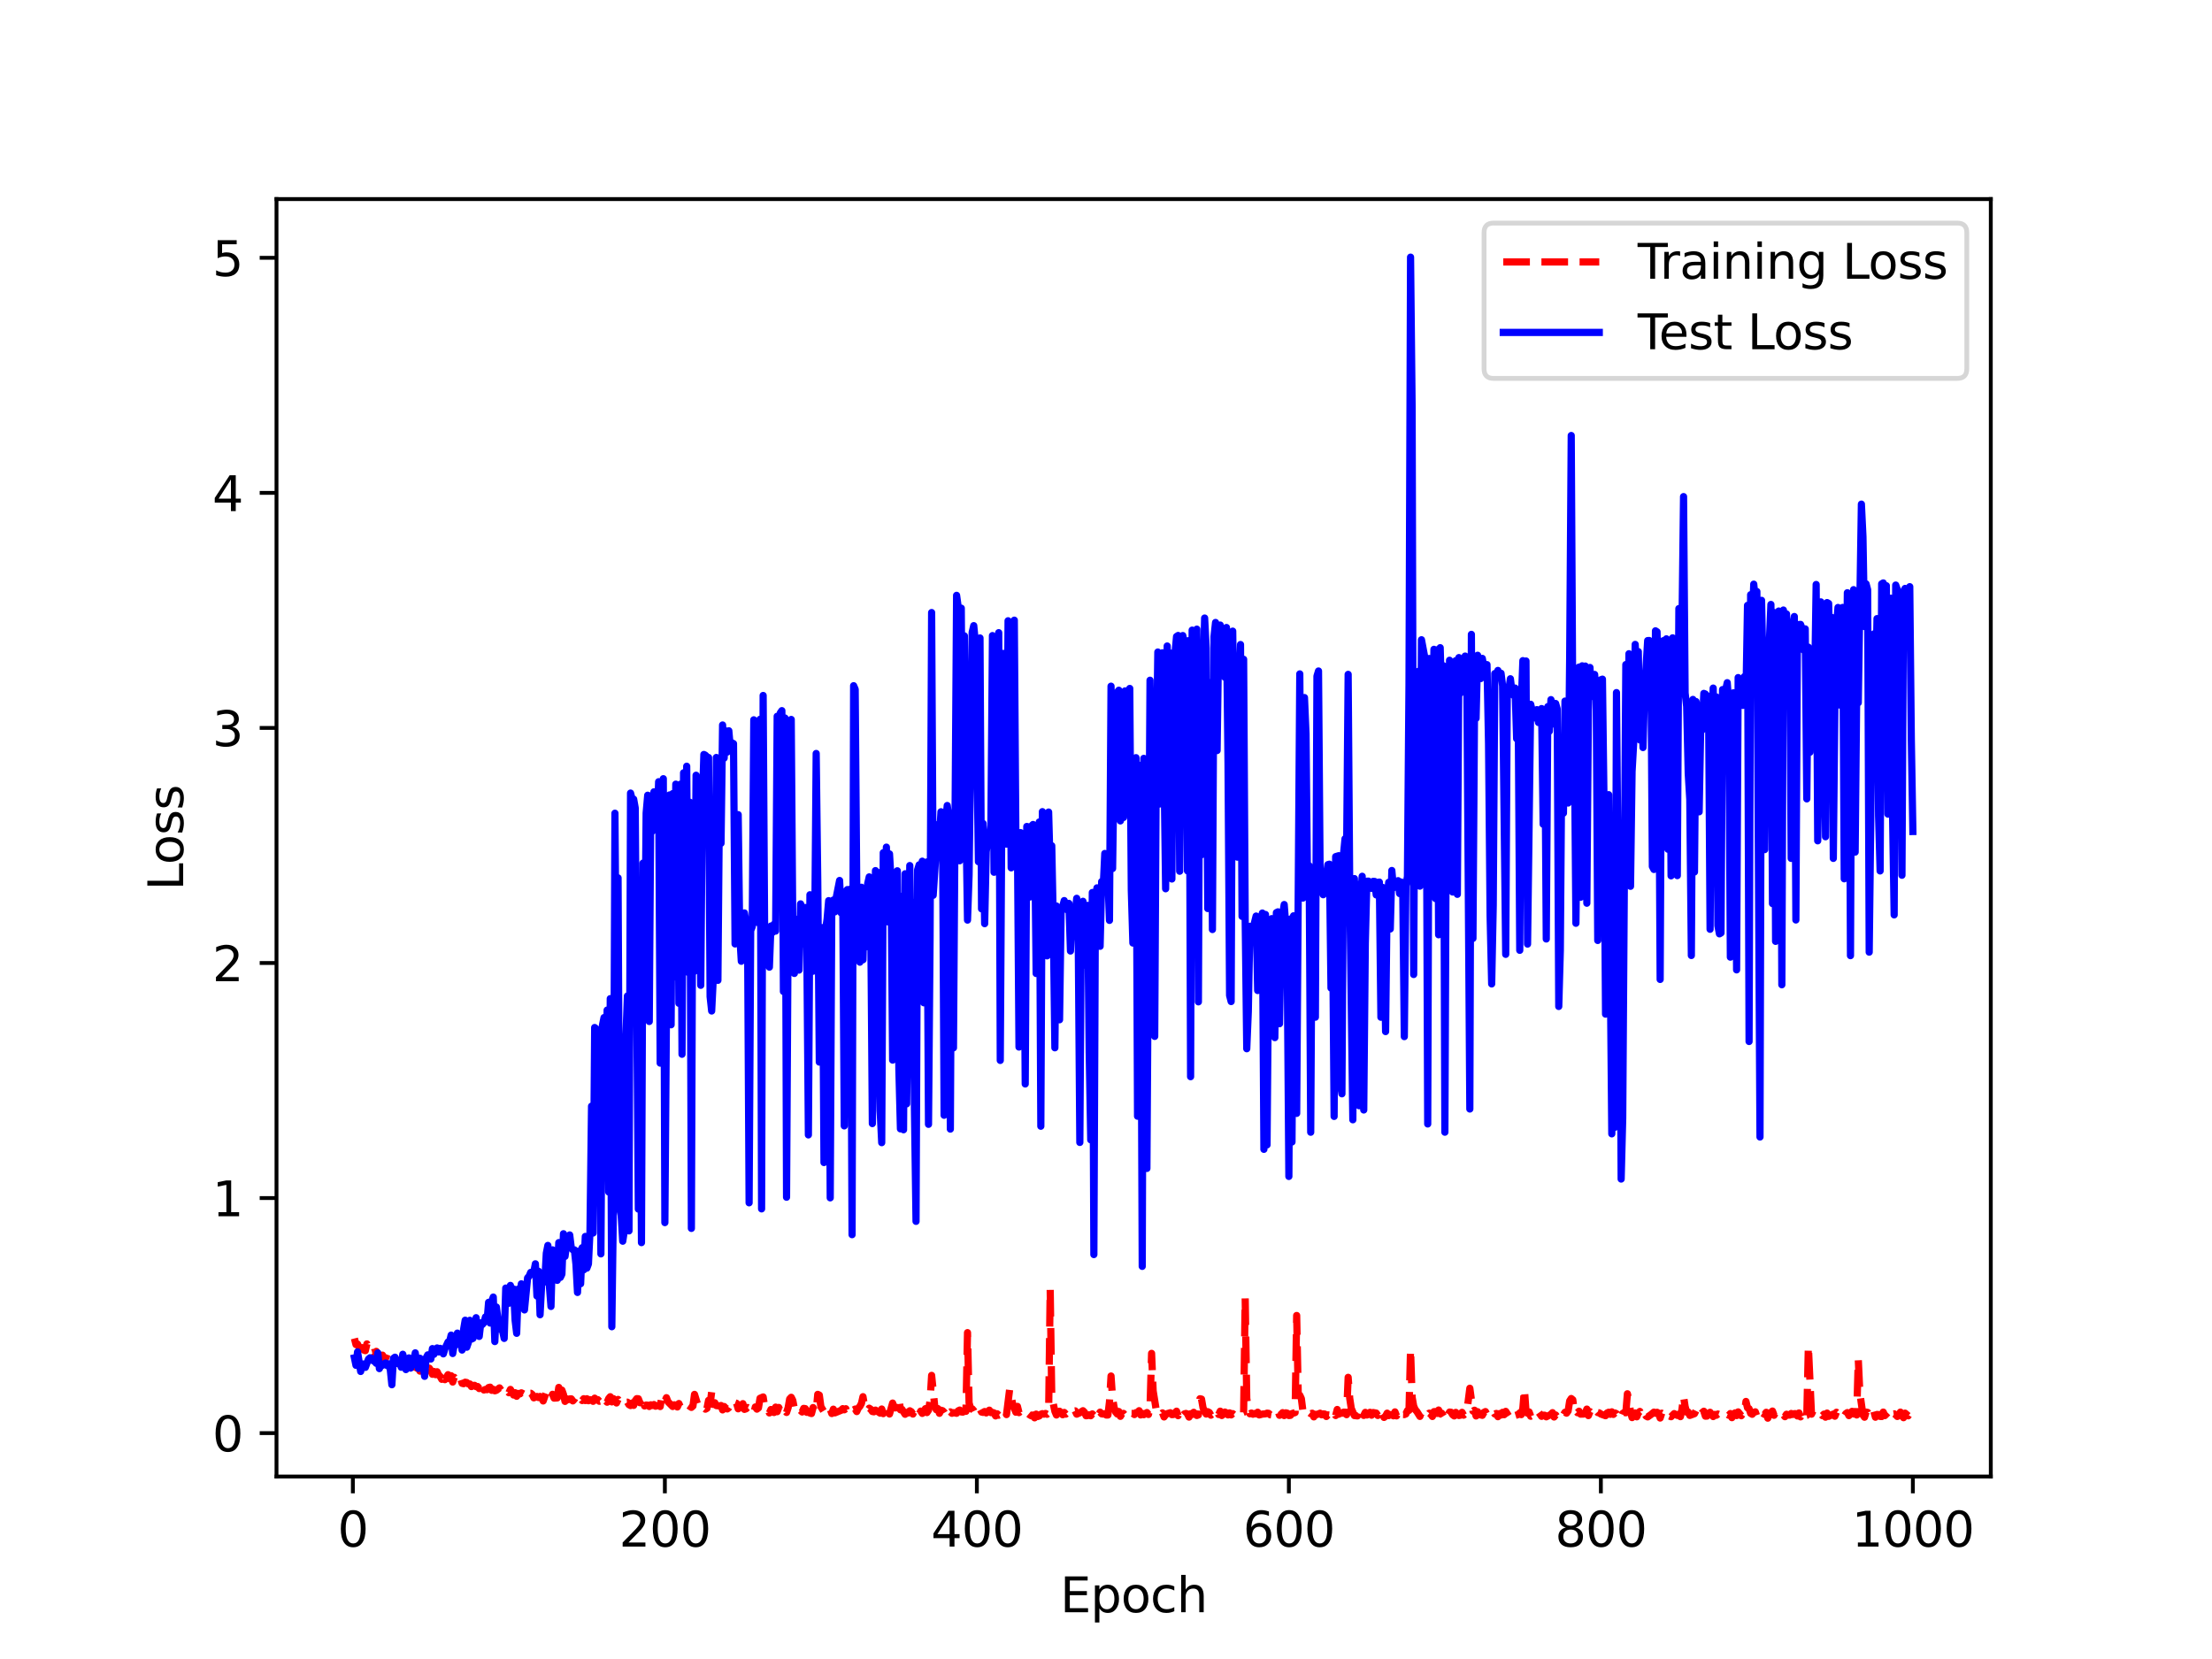 <?xml version="1.0" encoding="utf-8" standalone="no"?>
<!DOCTYPE svg PUBLIC "-//W3C//DTD SVG 1.1//EN"
  "http://www.w3.org/Graphics/SVG/1.1/DTD/svg11.dtd">
<svg xmlns:xlink="http://www.w3.org/1999/xlink" width="460.8pt" height="345.6pt" viewBox="0 0 460.8 345.6" xmlns="http://www.w3.org/2000/svg" version="1.1">
 <defs>
  <style type="text/css">*{stroke-linejoin: round; stroke-linecap: butt}</style>
 </defs>
 <g id="figure_1">
  <g id="patch_1">
   <path d="M 0 345.6 
L 460.8 345.6 
L 460.8 0 
L 0 0 
z
" style="fill: #ffffff"/>
  </g>
  <g id="axes_1">
   <g id="patch_2">
    <path d="M 57.6 307.584 
L 414.72 307.584 
L 414.72 41.472 
L 57.6 41.472 
z
" style="fill: #ffffff"/>
   </g>
   <g id="matplotlib.axis_1">
    <g id="xtick_1">
     <g id="line2d_1">
      <defs>
       <path id="m41edc3d7ad" d="M 0 0 
L 0 3.5 
" style="stroke: #000000; stroke-width: 0.8"/>
      </defs>
      <g>
       <use xlink:href="#m41edc3d7ad" x="73.508" y="307.584" style="stroke: #000000; stroke-width: 0.8"/>
      </g>
     </g>
     <g id="text_1">
      <!-- 0 -->
      <g transform="translate(70.326 322.182) scale(0.1 -0.1)">
       <defs>
        <path id="DejaVuSans-30" d="M 2034 4250 
Q 1547 4250 1301 3770 
Q 1056 3291 1056 2328 
Q 1056 1369 1301 889 
Q 1547 409 2034 409 
Q 2525 409 2770 889 
Q 3016 1369 3016 2328 
Q 3016 3291 2770 3770 
Q 2525 4250 2034 4250 
z
M 2034 4750 
Q 2819 4750 3233 4129 
Q 3647 3509 3647 2328 
Q 3647 1150 3233 529 
Q 2819 -91 2034 -91 
Q 1250 -91 836 529 
Q 422 1150 422 2328 
Q 422 3509 836 4129 
Q 1250 4750 2034 4750 
z
" transform="scale(0.016)"/>
       </defs>
       <use xlink:href="#DejaVuSans-30"/>
      </g>
     </g>
    </g>
    <g id="xtick_2">
     <g id="line2d_2">
      <g>
       <use xlink:href="#m41edc3d7ad" x="138.504" y="307.584" style="stroke: #000000; stroke-width: 0.8"/>
      </g>
     </g>
     <g id="text_2">
      <!-- 200 -->
      <g transform="translate(128.96 322.182) scale(0.1 -0.1)">
       <defs>
        <path id="DejaVuSans-32" d="M 1228 531 
L 3431 531 
L 3431 0 
L 469 0 
L 469 531 
Q 828 903 1448 1529 
Q 2069 2156 2228 2338 
Q 2531 2678 2651 2914 
Q 2772 3150 2772 3378 
Q 2772 3750 2511 3984 
Q 2250 4219 1831 4219 
Q 1534 4219 1204 4116 
Q 875 4013 500 3803 
L 500 4441 
Q 881 4594 1212 4672 
Q 1544 4750 1819 4750 
Q 2544 4750 2975 4387 
Q 3406 4025 3406 3419 
Q 3406 3131 3298 2873 
Q 3191 2616 2906 2266 
Q 2828 2175 2409 1742 
Q 1991 1309 1228 531 
z
" transform="scale(0.016)"/>
       </defs>
       <use xlink:href="#DejaVuSans-32"/>
       <use xlink:href="#DejaVuSans-30" x="63.623"/>
       <use xlink:href="#DejaVuSans-30" x="127.246"/>
      </g>
     </g>
    </g>
    <g id="xtick_3">
     <g id="line2d_3">
      <g>
       <use xlink:href="#m41edc3d7ad" x="203.5" y="307.584" style="stroke: #000000; stroke-width: 0.8"/>
      </g>
     </g>
     <g id="text_3">
      <!-- 400 -->
      <g transform="translate(193.956 322.182) scale(0.1 -0.1)">
       <defs>
        <path id="DejaVuSans-34" d="M 2419 4116 
L 825 1625 
L 2419 1625 
L 2419 4116 
z
M 2253 4666 
L 3047 4666 
L 3047 1625 
L 3713 1625 
L 3713 1100 
L 3047 1100 
L 3047 0 
L 2419 0 
L 2419 1100 
L 313 1100 
L 313 1709 
L 2253 4666 
z
" transform="scale(0.016)"/>
       </defs>
       <use xlink:href="#DejaVuSans-34"/>
       <use xlink:href="#DejaVuSans-30" x="63.623"/>
       <use xlink:href="#DejaVuSans-30" x="127.246"/>
      </g>
     </g>
    </g>
    <g id="xtick_4">
     <g id="line2d_4">
      <g>
       <use xlink:href="#m41edc3d7ad" x="268.495" y="307.584" style="stroke: #000000; stroke-width: 0.8"/>
      </g>
     </g>
     <g id="text_4">
      <!-- 600 -->
      <g transform="translate(258.952 322.182) scale(0.1 -0.1)">
       <defs>
        <path id="DejaVuSans-36" d="M 2113 2584 
Q 1688 2584 1439 2293 
Q 1191 2003 1191 1497 
Q 1191 994 1439 701 
Q 1688 409 2113 409 
Q 2538 409 2786 701 
Q 3034 994 3034 1497 
Q 3034 2003 2786 2293 
Q 2538 2584 2113 2584 
z
M 3366 4563 
L 3366 3988 
Q 3128 4100 2886 4159 
Q 2644 4219 2406 4219 
Q 1781 4219 1451 3797 
Q 1122 3375 1075 2522 
Q 1259 2794 1537 2939 
Q 1816 3084 2150 3084 
Q 2853 3084 3261 2657 
Q 3669 2231 3669 1497 
Q 3669 778 3244 343 
Q 2819 -91 2113 -91 
Q 1303 -91 875 529 
Q 447 1150 447 2328 
Q 447 3434 972 4092 
Q 1497 4750 2381 4750 
Q 2619 4750 2861 4703 
Q 3103 4656 3366 4563 
z
" transform="scale(0.016)"/>
       </defs>
       <use xlink:href="#DejaVuSans-36"/>
       <use xlink:href="#DejaVuSans-30" x="63.623"/>
       <use xlink:href="#DejaVuSans-30" x="127.246"/>
      </g>
     </g>
    </g>
    <g id="xtick_5">
     <g id="line2d_5">
      <g>
       <use xlink:href="#m41edc3d7ad" x="333.491" y="307.584" style="stroke: #000000; stroke-width: 0.8"/>
      </g>
     </g>
     <g id="text_5">
      <!-- 800 -->
      <g transform="translate(323.948 322.182) scale(0.1 -0.1)">
       <defs>
        <path id="DejaVuSans-38" d="M 2034 2216 
Q 1584 2216 1326 1975 
Q 1069 1734 1069 1313 
Q 1069 891 1326 650 
Q 1584 409 2034 409 
Q 2484 409 2743 651 
Q 3003 894 3003 1313 
Q 3003 1734 2745 1975 
Q 2488 2216 2034 2216 
z
M 1403 2484 
Q 997 2584 770 2862 
Q 544 3141 544 3541 
Q 544 4100 942 4425 
Q 1341 4750 2034 4750 
Q 2731 4750 3128 4425 
Q 3525 4100 3525 3541 
Q 3525 3141 3298 2862 
Q 3072 2584 2669 2484 
Q 3125 2378 3379 2068 
Q 3634 1759 3634 1313 
Q 3634 634 3220 271 
Q 2806 -91 2034 -91 
Q 1263 -91 848 271 
Q 434 634 434 1313 
Q 434 1759 690 2068 
Q 947 2378 1403 2484 
z
M 1172 3481 
Q 1172 3119 1398 2916 
Q 1625 2713 2034 2713 
Q 2441 2713 2670 2916 
Q 2900 3119 2900 3481 
Q 2900 3844 2670 4047 
Q 2441 4250 2034 4250 
Q 1625 4250 1398 4047 
Q 1172 3844 1172 3481 
z
" transform="scale(0.016)"/>
       </defs>
       <use xlink:href="#DejaVuSans-38"/>
       <use xlink:href="#DejaVuSans-30" x="63.623"/>
       <use xlink:href="#DejaVuSans-30" x="127.246"/>
      </g>
     </g>
    </g>
    <g id="xtick_6">
     <g id="line2d_6">
      <g>
       <use xlink:href="#m41edc3d7ad" x="398.487" y="307.584" style="stroke: #000000; stroke-width: 0.8"/>
      </g>
     </g>
     <g id="text_6">
      <!-- 1000 -->
      <g transform="translate(385.762 322.182) scale(0.1 -0.1)">
       <defs>
        <path id="DejaVuSans-31" d="M 794 531 
L 1825 531 
L 1825 4091 
L 703 3866 
L 703 4441 
L 1819 4666 
L 2450 4666 
L 2450 531 
L 3481 531 
L 3481 0 
L 794 0 
L 794 531 
z
" transform="scale(0.016)"/>
       </defs>
       <use xlink:href="#DejaVuSans-31"/>
       <use xlink:href="#DejaVuSans-30" x="63.623"/>
       <use xlink:href="#DejaVuSans-30" x="127.246"/>
       <use xlink:href="#DejaVuSans-30" x="190.869"/>
      </g>
     </g>
    </g>
    <g id="text_7">
     <!-- Epoch -->
     <g transform="translate(220.849 335.861) scale(0.1 -0.1)">
      <defs>
       <path id="DejaVuSans-45" d="M 628 4666 
L 3578 4666 
L 3578 4134 
L 1259 4134 
L 1259 2753 
L 3481 2753 
L 3481 2222 
L 1259 2222 
L 1259 531 
L 3634 531 
L 3634 0 
L 628 0 
L 628 4666 
z
" transform="scale(0.016)"/>
       <path id="DejaVuSans-70" d="M 1159 525 
L 1159 -1331 
L 581 -1331 
L 581 3500 
L 1159 3500 
L 1159 2969 
Q 1341 3281 1617 3432 
Q 1894 3584 2278 3584 
Q 2916 3584 3314 3078 
Q 3713 2572 3713 1747 
Q 3713 922 3314 415 
Q 2916 -91 2278 -91 
Q 1894 -91 1617 61 
Q 1341 213 1159 525 
z
M 3116 1747 
Q 3116 2381 2855 2742 
Q 2594 3103 2138 3103 
Q 1681 3103 1420 2742 
Q 1159 2381 1159 1747 
Q 1159 1113 1420 752 
Q 1681 391 2138 391 
Q 2594 391 2855 752 
Q 3116 1113 3116 1747 
z
" transform="scale(0.016)"/>
       <path id="DejaVuSans-6f" d="M 1959 3097 
Q 1497 3097 1228 2736 
Q 959 2375 959 1747 
Q 959 1119 1226 758 
Q 1494 397 1959 397 
Q 2419 397 2687 759 
Q 2956 1122 2956 1747 
Q 2956 2369 2687 2733 
Q 2419 3097 1959 3097 
z
M 1959 3584 
Q 2709 3584 3137 3096 
Q 3566 2609 3566 1747 
Q 3566 888 3137 398 
Q 2709 -91 1959 -91 
Q 1206 -91 779 398 
Q 353 888 353 1747 
Q 353 2609 779 3096 
Q 1206 3584 1959 3584 
z
" transform="scale(0.016)"/>
       <path id="DejaVuSans-63" d="M 3122 3366 
L 3122 2828 
Q 2878 2963 2633 3030 
Q 2388 3097 2138 3097 
Q 1578 3097 1268 2742 
Q 959 2388 959 1747 
Q 959 1106 1268 751 
Q 1578 397 2138 397 
Q 2388 397 2633 464 
Q 2878 531 3122 666 
L 3122 134 
Q 2881 22 2623 -34 
Q 2366 -91 2075 -91 
Q 1284 -91 818 406 
Q 353 903 353 1747 
Q 353 2603 823 3093 
Q 1294 3584 2113 3584 
Q 2378 3584 2631 3529 
Q 2884 3475 3122 3366 
z
" transform="scale(0.016)"/>
       <path id="DejaVuSans-68" d="M 3513 2113 
L 3513 0 
L 2938 0 
L 2938 2094 
Q 2938 2591 2744 2837 
Q 2550 3084 2163 3084 
Q 1697 3084 1428 2787 
Q 1159 2491 1159 1978 
L 1159 0 
L 581 0 
L 581 4863 
L 1159 4863 
L 1159 2956 
Q 1366 3272 1645 3428 
Q 1925 3584 2291 3584 
Q 2894 3584 3203 3211 
Q 3513 2838 3513 2113 
z
" transform="scale(0.016)"/>
      </defs>
      <use xlink:href="#DejaVuSans-45"/>
      <use xlink:href="#DejaVuSans-70" x="63.184"/>
      <use xlink:href="#DejaVuSans-6f" x="126.66"/>
      <use xlink:href="#DejaVuSans-63" x="187.842"/>
      <use xlink:href="#DejaVuSans-68" x="242.822"/>
     </g>
    </g>
   </g>
   <g id="matplotlib.axis_2">
    <g id="ytick_1">
     <g id="line2d_7">
      <defs>
       <path id="md28383bedc" d="M 0 0 
L -3.5 0 
" style="stroke: #000000; stroke-width: 0.8"/>
      </defs>
      <g>
       <use xlink:href="#md28383bedc" x="57.6" y="298.539" style="stroke: #000000; stroke-width: 0.8"/>
      </g>
     </g>
     <g id="text_8">
      <!-- 0 -->
      <g transform="translate(44.237 302.338) scale(0.1 -0.1)">
       <use xlink:href="#DejaVuSans-30"/>
      </g>
     </g>
    </g>
    <g id="ytick_2">
     <g id="line2d_8">
      <g>
       <use xlink:href="#md28383bedc" x="57.6" y="249.572" style="stroke: #000000; stroke-width: 0.8"/>
      </g>
     </g>
     <g id="text_9">
      <!-- 1 -->
      <g transform="translate(44.237 253.371) scale(0.1 -0.1)">
       <use xlink:href="#DejaVuSans-31"/>
      </g>
     </g>
    </g>
    <g id="ytick_3">
     <g id="line2d_9">
      <g>
       <use xlink:href="#md28383bedc" x="57.6" y="200.605" style="stroke: #000000; stroke-width: 0.8"/>
      </g>
     </g>
     <g id="text_10">
      <!-- 2 -->
      <g transform="translate(44.237 204.404) scale(0.1 -0.1)">
       <use xlink:href="#DejaVuSans-32"/>
      </g>
     </g>
    </g>
    <g id="ytick_4">
     <g id="line2d_10">
      <g>
       <use xlink:href="#md28383bedc" x="57.6" y="151.638" style="stroke: #000000; stroke-width: 0.8"/>
      </g>
     </g>
     <g id="text_11">
      <!-- 3 -->
      <g transform="translate(44.237 155.437) scale(0.1 -0.1)">
       <defs>
        <path id="DejaVuSans-33" d="M 2597 2516 
Q 3050 2419 3304 2112 
Q 3559 1806 3559 1356 
Q 3559 666 3084 287 
Q 2609 -91 1734 -91 
Q 1441 -91 1130 -33 
Q 819 25 488 141 
L 488 750 
Q 750 597 1062 519 
Q 1375 441 1716 441 
Q 2309 441 2620 675 
Q 2931 909 2931 1356 
Q 2931 1769 2642 2001 
Q 2353 2234 1838 2234 
L 1294 2234 
L 1294 2753 
L 1863 2753 
Q 2328 2753 2575 2939 
Q 2822 3125 2822 3475 
Q 2822 3834 2567 4026 
Q 2313 4219 1838 4219 
Q 1578 4219 1281 4162 
Q 984 4106 628 3988 
L 628 4550 
Q 988 4650 1302 4700 
Q 1616 4750 1894 4750 
Q 2613 4750 3031 4423 
Q 3450 4097 3450 3541 
Q 3450 3153 3228 2886 
Q 3006 2619 2597 2516 
z
" transform="scale(0.016)"/>
       </defs>
       <use xlink:href="#DejaVuSans-33"/>
      </g>
     </g>
    </g>
    <g id="ytick_5">
     <g id="line2d_11">
      <g>
       <use xlink:href="#md28383bedc" x="57.6" y="102.671" style="stroke: #000000; stroke-width: 0.8"/>
      </g>
     </g>
     <g id="text_12">
      <!-- 4 -->
      <g transform="translate(44.237 106.47) scale(0.1 -0.1)">
       <use xlink:href="#DejaVuSans-34"/>
      </g>
     </g>
    </g>
    <g id="ytick_6">
     <g id="line2d_12">
      <g>
       <use xlink:href="#md28383bedc" x="57.6" y="53.704" style="stroke: #000000; stroke-width: 0.8"/>
      </g>
     </g>
     <g id="text_13">
      <!-- 5 -->
      <g transform="translate(44.237 57.503) scale(0.1 -0.1)">
       <defs>
        <path id="DejaVuSans-35" d="M 691 4666 
L 3169 4666 
L 3169 4134 
L 1269 4134 
L 1269 2991 
Q 1406 3038 1543 3061 
Q 1681 3084 1819 3084 
Q 2600 3084 3056 2656 
Q 3513 2228 3513 1497 
Q 3513 744 3044 326 
Q 2575 -91 1722 -91 
Q 1428 -91 1123 -41 
Q 819 9 494 109 
L 494 744 
Q 775 591 1075 516 
Q 1375 441 1709 441 
Q 2250 441 2565 725 
Q 2881 1009 2881 1497 
Q 2881 1984 2565 2268 
Q 2250 2553 1709 2553 
Q 1456 2553 1204 2497 
Q 953 2441 691 2322 
L 691 4666 
z
" transform="scale(0.016)"/>
       </defs>
       <use xlink:href="#DejaVuSans-35"/>
      </g>
     </g>
    </g>
    <g id="text_14">
     <!-- Loss -->
     <g transform="translate(38.158 185.495) rotate(-90) scale(0.1 -0.1)">
      <defs>
       <path id="DejaVuSans-4c" d="M 628 4666 
L 1259 4666 
L 1259 531 
L 3531 531 
L 3531 0 
L 628 0 
L 628 4666 
z
" transform="scale(0.016)"/>
       <path id="DejaVuSans-73" d="M 2834 3397 
L 2834 2853 
Q 2591 2978 2328 3040 
Q 2066 3103 1784 3103 
Q 1356 3103 1142 2972 
Q 928 2841 928 2578 
Q 928 2378 1081 2264 
Q 1234 2150 1697 2047 
L 1894 2003 
Q 2506 1872 2764 1633 
Q 3022 1394 3022 966 
Q 3022 478 2636 193 
Q 2250 -91 1575 -91 
Q 1294 -91 989 -36 
Q 684 19 347 128 
L 347 722 
Q 666 556 975 473 
Q 1284 391 1588 391 
Q 1994 391 2212 530 
Q 2431 669 2431 922 
Q 2431 1156 2273 1281 
Q 2116 1406 1581 1522 
L 1381 1569 
Q 847 1681 609 1914 
Q 372 2147 372 2553 
Q 372 3047 722 3315 
Q 1072 3584 1716 3584 
Q 2034 3584 2315 3537 
Q 2597 3491 2834 3397 
z
" transform="scale(0.016)"/>
      </defs>
      <use xlink:href="#DejaVuSans-4c"/>
      <use xlink:href="#DejaVuSans-6f" x="53.963"/>
      <use xlink:href="#DejaVuSans-73" x="115.145"/>
      <use xlink:href="#DejaVuSans-73" x="167.244"/>
     </g>
    </g>
   </g>
   <g id="line2d_13">
    <path d="M 73.833 278.825 
L 74.158 280.1 
L 74.483 279.993 
L 74.808 280.661 
L 75.133 280.803 
L 75.458 280.739 
L 75.783 281.243 
L 76.108 281.368 
L 76.433 279.961 
L 77.083 281.43 
L 77.408 281.922 
L 77.732 281.75 
L 78.057 282.063 
L 78.382 281.514 
L 79.032 282.935 
L 79.357 282.814 
L 79.682 282.301 
L 80.007 282.941 
L 80.332 282.923 
L 80.657 282.063 
L 80.982 283.046 
L 81.307 282.816 
L 81.632 282.933 
L 81.957 282.54 
L 82.282 283.573 
L 82.932 283.451 
L 83.257 284.208 
L 83.582 283.132 
L 83.907 283.187 
L 84.232 284.865 
L 84.557 284.029 
L 84.882 284.247 
L 85.207 284.32 
L 85.532 284.83 
L 85.857 284.258 
L 86.182 284.772 
L 86.507 284.578 
L 86.832 285.005 
L 87.157 285.005 
L 87.482 285.63 
L 87.807 284.451 
L 88.132 284.688 
L 88.457 285.767 
L 88.782 286.331 
L 89.107 285.499 
L 89.432 285.022 
L 89.757 285.502 
L 90.082 286.291 
L 90.407 285.704 
L 90.732 286.364 
L 91.057 285.758 
L 91.382 286.421 
L 91.707 286.764 
L 92.032 287.338 
L 92.357 286.114 
L 92.682 287.409 
L 93.331 286.371 
L 93.656 287.218 
L 93.981 286.589 
L 94.306 287.904 
L 94.631 286.921 
L 94.956 287.276 
L 95.281 286.832 
L 95.606 287.453 
L 95.931 287.149 
L 96.256 288.17 
L 96.581 288.25 
L 96.906 287.939 
L 97.231 288.005 
L 97.556 288.297 
L 97.881 288.303 
L 98.206 288.85 
L 98.531 288.614 
L 98.856 288.59 
L 99.181 288.866 
L 99.506 288.838 
L 99.831 289.264 
L 100.156 288.213 
L 100.481 287.815 
L 100.806 289.56 
L 101.131 289.444 
L 101.456 289.5 
L 101.781 289.051 
L 102.106 288.973 
L 102.431 289.633 
L 102.756 289.419 
L 103.081 289.73 
L 103.406 289.628 
L 104.056 289.123 
L 104.381 289.59 
L 104.706 289.859 
L 105.031 290.377 
L 105.356 290.253 
L 105.681 289.723 
L 106.006 290.133 
L 106.331 289.445 
L 106.981 290.609 
L 107.306 290.122 
L 107.631 290.87 
L 107.956 290.279 
L 108.281 290.383 
L 108.606 290.149 
L 109.255 290.481 
L 109.58 291.085 
L 109.905 290.26 
L 110.555 290.236 
L 110.88 290.494 
L 111.205 291.195 
L 111.855 290.904 
L 112.18 291.131 
L 112.505 290.905 
L 112.83 291.212 
L 113.155 291.846 
L 113.805 290.021 
L 114.13 290.821 
L 114.455 291.172 
L 114.78 291.319 
L 115.105 290.455 
L 115.43 291.256 
L 116.08 291.214 
L 116.405 289.023 
L 116.73 291.229 
L 117.055 289.59 
L 117.38 290.495 
L 117.705 291.937 
L 118.03 291.385 
L 118.355 291.586 
L 118.68 291.418 
L 119.005 291.405 
L 119.33 291.831 
L 119.655 291.48 
L 119.98 290.775 
L 120.305 291.262 
L 120.63 290.996 
L 121.28 291.76 
L 121.605 291.377 
L 121.93 291.763 
L 122.255 291.385 
L 122.58 291.799 
L 122.905 291.575 
L 123.23 291.629 
L 123.555 291.923 
L 123.88 291.264 
L 124.205 291.651 
L 124.53 291.569 
L 124.855 291.911 
L 125.179 291.824 
L 125.504 291.176 
L 125.829 292.051 
L 126.154 291.781 
L 126.479 292.103 
L 126.804 291.337 
L 127.129 290.96 
L 127.454 292.038 
L 127.779 291.359 
L 128.429 292.262 
L 128.754 291.529 
L 129.079 292.07 
L 129.404 292.384 
L 130.054 292.511 
L 130.379 292.125 
L 130.704 292.097 
L 131.029 292.62 
L 131.354 292.799 
L 131.679 292.274 
L 132.004 292.77 
L 132.329 291.791 
L 132.654 291.364 
L 132.979 291.389 
L 133.304 292.215 
L 133.629 291.044 
L 134.279 292.888 
L 134.604 292.693 
L 134.929 292.727 
L 135.254 292.996 
L 135.579 292.642 
L 135.904 292.794 
L 136.229 292.591 
L 136.554 292.938 
L 137.204 292.749 
L 137.529 293.007 
L 137.854 291.07 
L 138.179 290.834 
L 138.504 291.892 
L 138.829 291.165 
L 139.154 292.017 
L 140.129 292.997 
L 140.454 292.642 
L 140.779 292.709 
L 141.103 293.096 
L 141.428 292.382 
L 141.753 293.155 
L 142.078 292.73 
L 142.403 292.546 
L 143.053 292.972 
L 143.378 292.739 
L 144.028 293.187 
L 144.353 292.903 
L 144.678 290.476 
L 145.328 292.58 
L 145.653 293.135 
L 145.978 293.302 
L 146.303 293.02 
L 146.953 293.556 
L 147.278 293.377 
L 147.603 291.722 
L 147.928 292.513 
L 148.253 289.941 
L 148.578 292.567 
L 148.903 292.216 
L 149.228 292.811 
L 149.878 292.884 
L 150.203 292.791 
L 150.528 293.708 
L 150.853 293.002 
L 151.178 293.353 
L 151.503 293.508 
L 151.828 293.248 
L 152.153 292.728 
L 152.478 293.214 
L 152.803 293.065 
L 153.128 292.229 
L 153.453 292.349 
L 153.778 293.482 
L 154.103 292.956 
L 154.428 293.247 
L 154.753 292.408 
L 155.078 293.596 
L 155.403 293.488 
L 155.728 293.212 
L 156.378 293.532 
L 156.703 293.669 
L 157.027 294.379 
L 157.352 293.091 
L 157.677 293.547 
L 158.002 293.289 
L 158.327 291.291 
L 158.977 291.01 
L 159.302 293.163 
L 159.952 293.562 
L 160.277 294.342 
L 160.602 293.626 
L 160.927 294.172 
L 161.252 294.25 
L 161.577 293.13 
L 161.902 294.08 
L 162.227 293.195 
L 162.552 293.913 
L 162.877 294.11 
L 163.202 293.399 
L 163.852 294.239 
L 164.177 293.27 
L 164.502 291.434 
L 164.827 291.082 
L 165.152 291.735 
L 165.477 293.429 
L 165.802 293.203 
L 166.127 293.853 
L 166.452 293.539 
L 167.102 294.142 
L 167.427 293.39 
L 167.752 293.441 
L 168.077 294.216 
L 168.402 293.962 
L 168.727 294.37 
L 169.052 294.465 
L 169.377 293.221 
L 169.702 293.958 
L 170.027 293.937 
L 170.352 290.469 
L 170.677 290.624 
L 171.002 293.033 
L 171.652 294.108 
L 171.977 293.43 
L 172.302 293.558 
L 172.627 293.876 
L 172.951 293.558 
L 173.276 294.467 
L 173.601 293.558 
L 173.926 294.324 
L 175.226 293.793 
L 175.551 293.452 
L 175.876 293.69 
L 176.201 293.463 
L 176.526 294.362 
L 176.851 293.797 
L 177.176 294.045 
L 177.501 293.749 
L 177.826 293.706 
L 178.151 293.531 
L 178.476 294.055 
L 178.801 293.342 
L 179.126 292.976 
L 179.451 292.367 
L 179.776 290.953 
L 180.101 292.961 
L 180.426 293.615 
L 180.751 293.795 
L 181.076 293.351 
L 181.401 293.582 
L 181.726 294.045 
L 182.051 294.104 
L 182.376 293.749 
L 183.351 294.382 
L 183.676 293.524 
L 184.001 294.485 
L 184.326 293.823 
L 184.651 292.797 
L 184.976 293.046 
L 185.301 294.566 
L 185.951 292.283 
L 186.276 293.258 
L 186.601 293.294 
L 187.251 291.281 
L 187.576 293.69 
L 187.901 293.598 
L 188.55 294.62 
L 188.875 294.228 
L 189.2 294.348 
L 189.525 293.89 
L 189.85 294.086 
L 190.175 294.574 
L 190.5 293.717 
L 190.825 294.12 
L 191.15 293.95 
L 191.475 294.643 
L 191.8 293.964 
L 192.125 294.435 
L 192.45 294.202 
L 192.775 293.451 
L 193.1 294.265 
L 193.425 293.774 
L 193.75 291.789 
L 194.075 286.517 
L 194.725 292.981 
L 195.05 293.667 
L 195.375 293.432 
L 195.7 294.42 
L 196.025 293.773 
L 196.35 293.873 
L 196.675 294.176 
L 197 294.741 
L 197.325 293.848 
L 197.65 294.319 
L 197.975 294.12 
L 198.3 294.413 
L 198.625 294.275 
L 199.275 294.409 
L 199.6 293.911 
L 199.925 293.745 
L 200.25 294.132 
L 200.575 294.172 
L 200.9 293.79 
L 201.225 294.006 
L 201.55 277.611 
L 201.875 292.234 
L 202.2 293.444 
L 202.525 293.488 
L 202.85 293.859 
L 203.175 294.555 
L 203.5 294.612 
L 204.15 293.543 
L 204.474 294.155 
L 204.799 294.231 
L 205.124 294.048 
L 205.449 294.337 
L 206.099 293.761 
L 206.424 294.271 
L 206.749 294.228 
L 207.074 294.333 
L 207.399 294.962 
L 207.724 294.514 
L 208.049 294.815 
L 208.374 294.618 
L 208.699 294.943 
L 209.024 294.144 
L 209.349 294.011 
L 209.674 294.683 
L 210.324 289.446 
L 210.974 292.54 
L 211.624 294.196 
L 211.949 292.975 
L 212.274 294.28 
L 212.599 294.008 
L 212.924 294.313 
L 213.249 293.858 
L 213.574 293.957 
L 214.549 294.779 
L 214.874 294.954 
L 215.199 294.777 
L 215.524 295.361 
L 215.849 294.584 
L 216.174 295.084 
L 216.499 294.972 
L 216.824 294.613 
L 217.149 294.487 
L 217.474 294.597 
L 217.799 294.449 
L 218.124 294.619 
L 218.449 294.324 
L 218.774 268.552 
L 219.099 290.912 
L 219.749 294.004 
L 220.074 294.77 
L 220.723 293.984 
L 221.373 294.718 
L 221.698 294.233 
L 222.023 294.595 
L 222.348 294.289 
L 222.673 294.701 
L 222.998 294.262 
L 223.648 293.961 
L 223.973 293.906 
L 224.298 294.593 
L 224.948 294.307 
L 225.598 293.877 
L 225.923 294.204 
L 226.248 294.927 
L 226.573 294.891 
L 226.898 294.731 
L 227.223 294.924 
L 227.548 294.544 
L 227.873 294.864 
L 228.198 294.302 
L 228.523 295.175 
L 229.173 294.177 
L 229.498 294.531 
L 229.823 294.575 
L 230.148 294.504 
L 230.473 294.782 
L 230.798 294.773 
L 231.123 292.046 
L 231.448 286.648 
L 231.773 291.332 
L 232.098 293.208 
L 232.423 294.18 
L 232.748 294.559 
L 233.073 294.04 
L 233.398 295.05 
L 233.723 294.511 
L 234.048 294.434 
L 234.373 294.84 
L 234.698 294.885 
L 235.023 294.767 
L 235.348 293.984 
L 235.673 294.447 
L 235.998 294.448 
L 236.322 294.679 
L 236.647 294.272 
L 236.972 294.28 
L 237.297 293.875 
L 237.622 294.757 
L 237.947 294.429 
L 238.272 294.704 
L 238.922 294.258 
L 239.247 294.662 
L 239.572 293.235 
L 239.897 281.932 
L 240.222 289.743 
L 240.872 293.769 
L 241.197 294.439 
L 241.522 294.219 
L 241.847 294.622 
L 242.172 294.332 
L 242.497 295.176 
L 242.822 294.725 
L 243.147 294.487 
L 243.797 294.299 
L 244.122 294.697 
L 244.447 294.665 
L 245.097 293.977 
L 245.422 294.91 
L 245.747 293.891 
L 246.072 294.689 
L 246.397 294.871 
L 246.722 294.545 
L 247.047 294.447 
L 247.372 294.551 
L 247.697 295.205 
L 248.022 294.508 
L 248.347 294.66 
L 248.672 294.211 
L 248.997 294.638 
L 249.322 294.872 
L 249.647 294.751 
L 249.972 291.385 
L 250.297 291.454 
L 250.622 293.319 
L 251.272 294.569 
L 251.597 294.081 
L 251.922 294.25 
L 252.246 294.809 
L 252.571 294.556 
L 253.221 294.714 
L 253.546 293.896 
L 253.871 294.667 
L 254.196 293.973 
L 254.521 294.875 
L 254.846 294.623 
L 255.171 294.158 
L 255.496 294.329 
L 255.821 294.751 
L 256.146 294.327 
L 256.471 294.754 
L 256.796 294.484 
L 257.121 294.745 
L 257.446 294.713 
L 257.771 294.491 
L 258.096 294.068 
L 258.421 294.072 
L 258.746 294.355 
L 259.071 294.221 
L 259.396 270.462 
L 259.721 291.301 
L 260.046 293.548 
L 260.371 294.518 
L 260.696 294.365 
L 261.021 294.611 
L 261.346 294.465 
L 261.671 294.541 
L 261.996 294.193 
L 262.321 294.761 
L 262.971 294.583 
L 263.621 294.53 
L 263.946 294.386 
L 264.271 294.42 
L 264.596 294.717 
L 265.246 294.823 
L 265.571 294.891 
L 266.221 293.9 
L 266.546 294.836 
L 266.871 294.648 
L 267.196 294.286 
L 267.521 294.89 
L 267.846 294.317 
L 268.17 294.39 
L 268.495 294.885 
L 268.82 294.843 
L 269.145 294.473 
L 269.795 294.266 
L 270.12 274.039 
L 270.445 290.528 
L 270.77 290.651 
L 271.095 291.352 
L 271.42 293.939 
L 271.745 294.354 
L 272.07 294.435 
L 272.395 294.731 
L 272.72 294.228 
L 273.045 294.494 
L 273.37 294.402 
L 273.695 295.163 
L 274.02 294.621 
L 274.345 294.676 
L 274.995 294.398 
L 275.32 294.731 
L 275.645 294.535 
L 275.97 294.574 
L 276.295 295.078 
L 276.62 294.746 
L 276.945 294.793 
L 277.92 293.906 
L 278.245 294.878 
L 278.57 293.621 
L 278.895 294.602 
L 279.22 294.357 
L 279.545 294.405 
L 279.87 294.189 
L 280.52 294.701 
L 280.845 286.924 
L 281.17 291.284 
L 281.495 293.414 
L 282.145 294.89 
L 282.795 294.954 
L 283.12 294.013 
L 283.445 294.861 
L 283.769 294.142 
L 284.094 294.86 
L 284.419 294.223 
L 284.744 294.773 
L 285.394 294.211 
L 285.719 294.811 
L 286.044 294.255 
L 286.694 294.372 
L 287.019 294.87 
L 287.344 294.046 
L 287.669 294.67 
L 287.994 294.183 
L 288.319 295.275 
L 288.644 295.011 
L 288.969 294.389 
L 289.294 294.895 
L 289.619 294.683 
L 289.944 294.747 
L 290.269 294.938 
L 290.594 294.122 
L 290.919 294.956 
L 291.244 294.368 
L 291.569 294.081 
L 291.894 295.048 
L 292.219 294.67 
L 292.544 294.681 
L 292.869 294.548 
L 293.194 293.858 
L 293.519 293.814 
L 293.844 281.098 
L 294.169 291.052 
L 294.494 292.913 
L 294.819 293.663 
L 295.144 294.024 
L 295.794 295.064 
L 296.119 294.171 
L 296.444 294.16 
L 297.094 294.7 
L 297.419 294.824 
L 297.744 294.386 
L 298.069 294.614 
L 298.394 295.077 
L 298.719 294.07 
L 299.044 294.061 
L 299.369 294.443 
L 299.693 293.734 
L 300.018 294.527 
L 300.343 294.399 
L 300.993 295.488 
L 301.318 294.344 
L 301.643 294.738 
L 301.968 294.16 
L 302.293 294.201 
L 302.618 294.718 
L 302.943 294.962 
L 303.268 294.227 
L 303.593 294.64 
L 303.918 294.873 
L 304.243 294.811 
L 304.568 294.215 
L 304.893 294.805 
L 305.543 294.282 
L 306.193 289.197 
L 306.843 293.955 
L 307.168 293.776 
L 307.493 294.97 
L 307.818 294.082 
L 308.143 294.679 
L 308.793 294.837 
L 309.118 294.228 
L 309.443 294.061 
L 309.768 294.648 
L 310.093 294.623 
L 310.418 294.467 
L 310.743 294.582 
L 311.068 293.998 
L 311.393 294.564 
L 311.718 294.446 
L 312.043 295.121 
L 312.368 294.482 
L 312.693 294.779 
L 313.018 294.214 
L 313.343 294.707 
L 313.668 294.015 
L 314.318 295.032 
L 314.643 294.288 
L 314.968 294.621 
L 315.293 294.426 
L 315.617 294.879 
L 316.267 294.683 
L 316.592 294.334 
L 316.917 294.692 
L 317.242 293.293 
L 317.567 289.396 
L 317.892 294.014 
L 318.217 294.414 
L 318.542 294.13 
L 318.867 295.027 
L 319.192 294.858 
L 319.517 294.48 
L 319.842 294.387 
L 320.167 294.69 
L 320.492 294.123 
L 321.142 295.046 
L 321.467 294.808 
L 321.792 294.82 
L 322.117 295.149 
L 323.092 294.641 
L 323.417 294.284 
L 323.742 295.186 
L 324.067 294.76 
L 324.392 295.204 
L 324.717 294.43 
L 325.042 294.231 
L 325.367 294.291 
L 325.692 294.726 
L 326.017 294.199 
L 326.342 294.385 
L 326.667 293.944 
L 326.992 291.843 
L 327.317 291.338 
L 327.642 291.608 
L 327.967 294.139 
L 328.292 293.884 
L 328.617 294.29 
L 328.942 293.98 
L 329.267 294.591 
L 329.917 294.573 
L 330.242 294.398 
L 330.567 293.539 
L 330.892 294.896 
L 331.217 294.066 
L 331.866 294.782 
L 332.191 294.599 
L 332.516 293.906 
L 332.841 294.261 
L 333.166 294.336 
L 333.491 294.575 
L 334.466 294.918 
L 334.791 294.34 
L 335.116 294.194 
L 335.441 294.632 
L 335.766 294.113 
L 336.091 294.647 
L 336.416 294.346 
L 336.741 294.497 
L 337.066 295.099 
L 337.391 294.703 
L 337.716 295.248 
L 338.041 294.453 
L 338.366 294.225 
L 338.691 294.306 
L 339.016 290.346 
L 339.341 291.71 
L 339.666 294.153 
L 339.991 295.31 
L 340.316 294.496 
L 340.641 294.342 
L 340.966 295.146 
L 341.291 294.327 
L 341.616 294.028 
L 341.941 295.107 
L 342.266 294.938 
L 342.591 294.456 
L 342.916 294.998 
L 343.241 295.166 
L 343.891 294.712 
L 344.541 294.174 
L 344.866 294.408 
L 345.191 294.202 
L 345.516 294.416 
L 345.841 295.403 
L 346.166 294.395 
L 346.491 294.587 
L 346.816 295.039 
L 347.465 294.468 
L 347.79 294.991 
L 348.115 295.13 
L 348.765 294.481 
L 349.415 294.854 
L 349.74 294.604 
L 350.065 295.115 
L 350.39 293.568 
L 350.715 290.881 
L 351.04 293.01 
L 351.365 294.18 
L 351.69 294.15 
L 352.015 294.857 
L 352.99 294.499 
L 353.315 293.836 
L 353.64 294.727 
L 353.965 294.588 
L 354.29 294.864 
L 354.615 294.26 
L 354.94 293.99 
L 355.265 295.01 
L 355.59 294.995 
L 355.915 294.42 
L 356.24 294.207 
L 356.89 295.095 
L 357.215 294.649 
L 357.54 294.827 
L 357.865 294.564 
L 358.19 294.691 
L 358.515 294.353 
L 358.84 294.277 
L 359.165 294.476 
L 359.815 294.468 
L 360.14 294.821 
L 360.465 294.466 
L 360.79 295.325 
L 361.115 294.615 
L 361.44 294.332 
L 361.765 294.89 
L 362.09 294.126 
L 362.74 294.924 
L 363.065 294.456 
L 363.389 294.543 
L 363.714 291.945 
L 364.039 293.275 
L 364.364 293.448 
L 364.689 294.422 
L 365.014 294.62 
L 365.339 294.228 
L 365.664 294.111 
L 365.989 295.057 
L 366.314 294.243 
L 366.639 293.832 
L 366.964 294.249 
L 367.614 294.65 
L 367.939 294.205 
L 368.264 295.433 
L 368.589 294.544 
L 369.239 293.949 
L 369.564 294.833 
L 369.889 294.201 
L 370.214 294.718 
L 370.539 294.468 
L 371.514 294.72 
L 371.839 295.119 
L 372.164 294.615 
L 372.489 294.784 
L 372.814 294.795 
L 373.139 294.454 
L 373.464 294.669 
L 373.789 294.491 
L 374.114 294.496 
L 374.439 294.97 
L 374.764 294.344 
L 375.089 295.16 
L 375.739 294.05 
L 376.064 294.915 
L 376.389 294.846 
L 376.714 280.415 
L 377.364 294.599 
L 377.689 293.93 
L 378.014 294.349 
L 378.339 294.393 
L 378.664 294.616 
L 378.989 294.417 
L 379.313 294.459 
L 379.638 294.909 
L 379.963 294.591 
L 380.288 295.224 
L 380.613 294.37 
L 380.938 295.052 
L 381.913 294.575 
L 382.238 295.021 
L 382.563 294.199 
L 383.213 294.777 
L 383.863 294.412 
L 384.188 294.989 
L 384.513 294.493 
L 384.838 294.268 
L 385.163 294.898 
L 385.488 294.542 
L 385.813 294.014 
L 386.138 294.56 
L 386.463 294.379 
L 386.788 294.763 
L 387.113 283.175 
L 387.438 290.162 
L 388.088 294.771 
L 388.413 295.23 
L 388.738 294.164 
L 389.063 294.228 
L 389.388 295.041 
L 390.038 294.804 
L 390.363 294.036 
L 390.688 295.231 
L 391.013 294.834 
L 391.338 294.672 
L 391.663 295.063 
L 391.988 295.092 
L 392.313 294.166 
L 392.638 294.902 
L 393.288 294.25 
L 393.613 294.022 
L 393.938 295.086 
L 394.263 294.568 
L 394.588 294.521 
L 394.912 294.705 
L 395.237 295.071 
L 395.562 294.933 
L 395.887 294.17 
L 396.212 294.573 
L 396.537 295.329 
L 396.862 294.384 
L 397.512 294.945 
L 397.837 294.441 
L 398.162 294.479 
L 398.487 294.075 
L 398.487 294.075 
" clip-path="url(#p6acdce10c4)" style="fill: none; stroke-dasharray: 5.55,2.4; stroke-dashoffset: 0; stroke: #ff0000; stroke-width: 1.5"/>
   </g>
   <g id="line2d_14">
    <path d="M 73.833 282.874 
L 74.158 284.427 
L 74.483 281.615 
L 75.133 285.704 
L 75.458 284.146 
L 75.783 284.142 
L 76.108 284.857 
L 76.758 283.135 
L 77.083 282.847 
L 77.408 282.954 
L 77.732 283.47 
L 78.057 283.614 
L 78.382 284.001 
L 78.707 281.834 
L 79.032 285.108 
L 79.357 284.37 
L 79.682 284.429 
L 80.007 284.105 
L 80.332 283.939 
L 80.657 284.483 
L 80.982 284.106 
L 81.307 285.333 
L 81.632 288.468 
L 81.957 282.971 
L 82.282 282.729 
L 82.607 284.03 
L 82.932 284.013 
L 83.257 283.656 
L 83.582 284.825 
L 83.907 282.118 
L 84.232 283.404 
L 84.557 285.308 
L 84.882 283.166 
L 85.207 282.873 
L 85.532 284.998 
L 85.857 283.483 
L 86.182 283.536 
L 86.507 281.823 
L 86.832 284.094 
L 87.157 285.074 
L 87.482 282.946 
L 87.807 283.55 
L 88.132 284.444 
L 88.457 286.713 
L 88.782 282.858 
L 89.107 282.242 
L 89.757 283.108 
L 90.082 280.933 
L 90.407 282.124 
L 91.057 280.8 
L 91.382 281.636 
L 91.707 280.886 
L 92.357 282.034 
L 92.682 280.976 
L 93.331 279.56 
L 93.656 279.487 
L 93.981 278.129 
L 94.306 281.964 
L 94.631 280.099 
L 94.956 280.192 
L 95.281 277.713 
L 95.606 278.629 
L 95.931 278.54 
L 96.256 281.242 
L 96.581 276.921 
L 96.906 275.025 
L 97.231 280.654 
L 97.556 279.714 
L 97.881 275.043 
L 98.206 278.966 
L 98.531 278.814 
L 99.181 274.501 
L 99.506 277.283 
L 99.831 278.401 
L 100.156 275.58 
L 100.481 275.923 
L 100.806 275.543 
L 101.131 274.342 
L 101.456 275.25 
L 101.781 271.3 
L 102.106 275.617 
L 102.431 271.067 
L 102.756 270.202 
L 103.081 279.472 
L 103.406 272.275 
L 103.731 274.845 
L 104.056 275.445 
L 104.381 276.972 
L 104.706 277.298 
L 105.031 278.814 
L 105.356 268.325 
L 105.681 269.652 
L 106.006 271.497 
L 106.331 267.773 
L 106.656 270.139 
L 106.981 268.505 
L 107.306 275.041 
L 107.631 277.755 
L 107.956 268.537 
L 108.281 269.905 
L 108.606 267.443 
L 108.931 268.289 
L 109.255 272.883 
L 109.905 266.212 
L 110.23 265.851 
L 110.555 265.069 
L 111.205 264.941 
L 111.53 263.273 
L 111.855 269.986 
L 112.18 264.819 
L 112.505 273.887 
L 112.83 267.744 
L 113.155 265.591 
L 113.48 267.06 
L 113.805 261.08 
L 114.13 259.444 
L 114.455 268.057 
L 114.78 272.16 
L 115.105 260.366 
L 115.43 263.71 
L 115.755 264.023 
L 116.08 266.722 
L 116.405 258.855 
L 116.73 266.107 
L 117.055 265.432 
L 117.38 257.01 
L 117.705 261.727 
L 118.03 259.34 
L 118.355 259.105 
L 118.68 257.263 
L 119.005 259.923 
L 119.33 260.348 
L 119.655 260.366 
L 119.98 263.368 
L 120.305 269.241 
L 120.63 260.599 
L 120.955 267.429 
L 121.28 259.92 
L 121.605 264.531 
L 121.93 257.573 
L 122.255 264.177 
L 122.58 263.303 
L 122.905 256.526 
L 123.23 230.43 
L 123.555 256.866 
L 123.88 214.049 
L 124.205 214.33 
L 124.53 225.336 
L 124.855 220.008 
L 125.179 261.205 
L 125.504 213.565 
L 125.829 211.981 
L 126.154 223.247 
L 126.479 210.42 
L 126.804 248.318 
L 127.129 208.031 
L 127.454 276.379 
L 127.779 251.632 
L 128.104 169.407 
L 128.429 211.402 
L 128.754 182.877 
L 129.079 251.359 
L 129.404 253.196 
L 129.729 258.565 
L 130.054 256.429 
L 130.379 216.247 
L 130.704 207.477 
L 131.029 256.417 
L 131.354 165.213 
L 131.679 166.451 
L 132.004 166.48 
L 132.329 168.321 
L 132.979 251.871 
L 133.304 211.012 
L 133.629 258.863 
L 133.954 179.799 
L 134.279 205.718 
L 134.604 169.375 
L 134.929 165.661 
L 135.254 212.792 
L 135.579 165.777 
L 135.904 173.146 
L 136.229 164.949 
L 136.554 170.826 
L 136.879 172.48 
L 137.204 162.846 
L 137.529 221.465 
L 137.854 164.373 
L 138.179 162.217 
L 138.504 254.691 
L 139.154 168.525 
L 139.479 165.6 
L 139.804 213.478 
L 140.129 165.327 
L 140.454 203.527 
L 140.779 163.353 
L 141.103 164.079 
L 141.428 209.009 
L 141.753 163.365 
L 142.078 219.623 
L 142.403 160.989 
L 142.728 201.812 
L 143.053 159.62 
L 143.378 202.57 
L 143.703 167.12 
L 144.028 255.897 
L 144.353 167.42 
L 144.678 202.335 
L 145.003 161.495 
L 145.328 199.495 
L 145.653 175.846 
L 145.978 205.258 
L 146.303 167.552 
L 146.628 157.172 
L 146.953 157.328 
L 147.278 157.719 
L 147.603 157.8 
L 147.928 207.616 
L 148.253 210.61 
L 148.578 204.052 
L 148.903 194.537 
L 149.228 157.793 
L 149.553 204.226 
L 149.878 166.254 
L 150.203 175.673 
L 150.528 151.027 
L 150.853 157.933 
L 151.178 152.249 
L 151.503 156.667 
L 151.828 152.236 
L 152.153 155.951 
L 152.478 154.732 
L 152.803 154.915 
L 153.128 196.641 
L 153.453 193.335 
L 153.778 169.706 
L 154.103 194.828 
L 154.428 200.25 
L 154.753 198.458 
L 155.078 190.177 
L 155.728 194.032 
L 156.053 250.567 
L 156.378 193.874 
L 156.703 193.051 
L 157.027 149.952 
L 157.352 152.097 
L 157.677 192.152 
L 158.002 162.297 
L 158.327 149.844 
L 158.652 251.832 
L 158.977 144.879 
L 159.302 196.487 
L 159.627 193.676 
L 159.952 196.126 
L 160.277 201.476 
L 160.602 192.909 
L 160.927 194.243 
L 161.252 192.534 
L 161.577 193.964 
L 161.902 149.21 
L 162.227 170.143 
L 162.552 148.516 
L 162.877 148.042 
L 163.202 206.547 
L 163.527 149.572 
L 163.852 249.405 
L 164.177 193.427 
L 164.502 196.386 
L 164.827 149.876 
L 165.152 193.532 
L 165.477 202.786 
L 165.802 191.5 
L 166.127 192.577 
L 166.452 202.09 
L 166.777 188.292 
L 167.102 189.38 
L 167.427 195.163 
L 167.752 189.044 
L 168.077 197.569 
L 168.402 236.421 
L 168.727 186.389 
L 169.052 193.107 
L 169.377 202.32 
L 169.702 196.285 
L 170.027 156.962 
L 170.352 183.463 
L 170.677 221.252 
L 171.002 195.797 
L 171.327 193.241 
L 171.652 242.18 
L 171.977 193.684 
L 172.302 191.433 
L 172.627 187.622 
L 172.951 249.534 
L 173.276 188.737 
L 173.601 187.49 
L 173.926 189.953 
L 174.251 186.699 
L 174.901 183.417 
L 175.226 190.179 
L 175.551 186.338 
L 175.876 234.544 
L 176.201 185.704 
L 176.526 185.315 
L 176.851 186.572 
L 177.176 185.208 
L 177.501 257.209 
L 177.826 142.845 
L 178.151 143.599 
L 178.476 184.54 
L 179.126 200.443 
L 179.451 184.831 
L 179.776 199.94 
L 180.101 186.348 
L 180.426 197.249 
L 180.751 184.095 
L 181.076 182.673 
L 181.401 193.134 
L 181.726 234.063 
L 182.051 216.481 
L 182.376 181.363 
L 182.701 182.01 
L 183.026 181.767 
L 183.351 231.38 
L 183.676 238.037 
L 184.001 177.634 
L 184.326 188.175 
L 184.651 176.472 
L 184.976 192.044 
L 185.301 177.88 
L 185.626 183.332 
L 185.951 220.84 
L 186.276 182.672 
L 186.601 190.305 
L 186.926 181.399 
L 187.251 222.765 
L 187.576 235.165 
L 187.901 186.697 
L 188.226 235.351 
L 188.55 182.024 
L 188.875 229.953 
L 189.525 180.311 
L 189.85 206.601 
L 190.175 187.984 
L 190.5 231.225 
L 190.825 254.432 
L 191.15 181.209 
L 191.475 180.159 
L 191.8 185.638 
L 192.125 179.403 
L 192.45 208.897 
L 192.775 183.52 
L 193.1 179.562 
L 193.425 234.218 
L 193.75 195.229 
L 194.075 127.603 
L 194.4 186.506 
L 195.375 171.759 
L 195.7 174.543 
L 196.025 169.105 
L 196.35 173.524 
L 196.675 232.33 
L 197 171.06 
L 197.325 167.801 
L 197.65 170.196 
L 197.975 235.213 
L 198.3 171.785 
L 198.625 218.286 
L 199.275 124.021 
L 199.6 126.366 
L 199.925 179.315 
L 200.25 126.689 
L 200.575 174.313 
L 200.9 132.459 
L 201.225 170.732 
L 201.55 191.674 
L 201.875 182.309 
L 202.525 131.71 
L 202.85 130.333 
L 203.175 133.747 
L 203.825 179.512 
L 204.15 132.9 
L 204.474 189.326 
L 204.799 171.551 
L 205.124 192.417 
L 205.449 177.433 
L 205.774 174.79 
L 206.099 174.922 
L 206.424 171.863 
L 206.749 132.405 
L 207.074 181.707 
L 207.399 160.148 
L 207.724 181.256 
L 208.049 131.798 
L 208.374 220.905 
L 208.699 169.031 
L 209.024 136.112 
L 209.349 173.559 
L 209.674 175.847 
L 209.999 129.319 
L 210.324 142.971 
L 210.649 180.787 
L 210.974 179.301 
L 211.299 129.195 
L 211.624 174.004 
L 211.949 175.228 
L 212.274 218.12 
L 212.599 173.446 
L 212.924 174.469 
L 213.249 181.489 
L 213.574 225.81 
L 213.899 172.169 
L 214.224 172.256 
L 214.549 186.863 
L 214.874 172.089 
L 215.199 171.753 
L 215.524 172.364 
L 215.849 202.797 
L 216.174 176.54 
L 216.499 171.23 
L 216.824 234.613 
L 217.149 169.084 
L 217.474 185.773 
L 217.799 186.086 
L 218.124 199.119 
L 218.449 169.165 
L 218.774 181.011 
L 219.099 176.177 
L 219.424 192.497 
L 219.749 218.273 
L 220.074 188.729 
L 220.398 197.764 
L 220.723 212.437 
L 221.048 190.026 
L 221.698 187.607 
L 222.348 189.565 
L 222.673 188.192 
L 222.998 198.115 
L 223.323 191.182 
L 223.648 189.373 
L 223.973 190.433 
L 224.298 187.135 
L 224.623 196.027 
L 224.948 237.991 
L 225.273 189.469 
L 225.598 187.754 
L 225.923 197.647 
L 226.248 201.13 
L 226.573 188.603 
L 226.898 219.154 
L 227.223 237.457 
L 227.548 185.93 
L 227.873 261.35 
L 228.198 186.575 
L 228.523 184.955 
L 228.848 186.048 
L 229.173 197.131 
L 229.498 183.65 
L 229.823 184.675 
L 230.148 177.797 
L 230.473 185.723 
L 230.798 182.909 
L 231.123 191.733 
L 231.448 142.946 
L 231.773 180.93 
L 232.098 158.275 
L 232.423 145.068 
L 232.748 144.211 
L 233.073 143.787 
L 233.398 171.01 
L 233.723 168.239 
L 234.048 170.298 
L 234.373 143.92 
L 234.698 166.703 
L 235.023 144.048 
L 235.348 143.416 
L 235.673 185.497 
L 235.998 196.45 
L 236.322 191.562 
L 236.647 157.836 
L 236.972 232.526 
L 237.297 159.409 
L 237.622 183.761 
L 237.947 263.809 
L 238.272 157.981 
L 238.597 183.845 
L 238.922 243.408 
L 239.572 141.706 
L 240.547 215.902 
L 240.872 159.852 
L 241.197 135.83 
L 241.522 167.499 
L 241.847 139.62 
L 242.172 135.982 
L 242.822 185.144 
L 243.147 134.572 
L 243.472 146.888 
L 243.797 136.037 
L 244.122 183.111 
L 244.447 136.864 
L 244.772 136.101 
L 245.097 132.599 
L 245.422 132.379 
L 245.747 181.494 
L 246.072 133.695 
L 246.397 132.395 
L 246.722 134.118 
L 247.047 133.46 
L 247.372 181.416 
L 247.697 133.439 
L 248.022 224.293 
L 248.347 131.269 
L 248.672 194.623 
L 248.997 146.952 
L 249.322 131.064 
L 249.647 208.701 
L 249.972 135.356 
L 250.297 178.064 
L 250.622 141.727 
L 250.947 128.746 
L 251.272 135.015 
L 251.597 189.267 
L 251.922 178.736 
L 252.246 142.179 
L 252.571 193.636 
L 252.896 132.636 
L 253.221 129.672 
L 253.546 156.351 
L 253.871 132.896 
L 254.196 130.208 
L 254.521 137.675 
L 254.846 136.497 
L 255.171 141.109 
L 255.496 130.721 
L 255.821 159.111 
L 256.146 207.367 
L 256.471 208.64 
L 256.796 131.477 
L 257.121 155.772 
L 257.446 160.809 
L 257.771 178.561 
L 258.096 143.228 
L 258.421 134.266 
L 258.746 190.903 
L 259.071 137.343 
L 259.396 191.416 
L 259.721 218.472 
L 260.046 210.694 
L 260.371 192.971 
L 260.696 194.738 
L 261.671 190.831 
L 261.996 206.342 
L 262.321 191.582 
L 262.646 191.591 
L 262.971 190.203 
L 263.296 239.425 
L 263.621 190.501 
L 263.946 238.503 
L 264.271 200.299 
L 264.596 191.855 
L 264.921 191.366 
L 265.246 196.057 
L 265.571 216.154 
L 265.896 190.116 
L 266.221 189.953 
L 266.546 213.262 
L 266.871 196.063 
L 267.196 190.533 
L 267.521 188.432 
L 267.846 192.696 
L 268.17 203.162 
L 268.495 245.073 
L 268.82 191.44 
L 269.145 237.899 
L 269.47 190.78 
L 269.795 191.238 
L 270.12 231.937 
L 270.77 140.384 
L 271.095 184.846 
L 271.42 187.088 
L 271.745 145.315 
L 272.07 152.911 
L 272.395 186.132 
L 272.72 180.335 
L 273.045 235.865 
L 273.37 182.039 
L 273.695 189.632 
L 274.02 211.903 
L 274.345 140.854 
L 274.67 139.781 
L 274.995 181.02 
L 275.32 184.853 
L 275.645 186.387 
L 275.97 182.071 
L 276.295 182.365 
L 276.62 180.12 
L 276.945 180.029 
L 277.27 205.83 
L 277.595 192.345 
L 277.92 232.572 
L 278.245 178.451 
L 278.895 178.255 
L 279.22 225.633 
L 279.545 227.859 
L 279.87 178.003 
L 280.195 174.718 
L 280.52 177.552 
L 280.845 140.484 
L 281.17 185.045 
L 281.82 233.272 
L 282.145 183.024 
L 282.47 195.857 
L 282.795 184.252 
L 283.12 230.343 
L 283.445 187.232 
L 283.769 182.543 
L 284.094 231.23 
L 284.419 196.584 
L 284.744 183.575 
L 285.069 183.555 
L 285.394 184.974 
L 285.719 185.073 
L 286.044 183.609 
L 286.369 183.62 
L 286.694 186.428 
L 287.019 183.815 
L 287.344 183.756 
L 287.669 211.911 
L 287.994 184.839 
L 288.319 194.525 
L 288.644 214.895 
L 288.969 187.054 
L 289.294 183.802 
L 289.619 193.524 
L 289.944 181.337 
L 290.269 184.945 
L 290.594 183.715 
L 290.919 183.859 
L 291.244 183.46 
L 291.569 186.15 
L 291.894 183.74 
L 292.219 185.694 
L 292.544 215.946 
L 292.869 184.572 
L 293.194 182.595 
L 293.519 142.577 
L 293.844 53.568 
L 294.169 84.852 
L 294.494 203.007 
L 294.819 141.307 
L 295.144 151.142 
L 295.469 139.853 
L 295.794 184.604 
L 296.119 133.272 
L 296.769 136.728 
L 297.094 151.636 
L 297.419 234.142 
L 297.744 137.176 
L 298.069 137.937 
L 298.394 151.648 
L 298.719 135.267 
L 299.044 187.193 
L 299.369 135.366 
L 299.693 194.731 
L 300.018 134.925 
L 300.343 146.167 
L 300.668 138.676 
L 300.993 235.856 
L 301.318 162.46 
L 301.643 183.841 
L 301.968 137.544 
L 302.293 150.68 
L 302.618 185.828 
L 302.943 138.793 
L 303.268 137.621 
L 303.593 186.303 
L 303.918 136.989 
L 304.243 144.376 
L 304.568 138.978 
L 304.893 140.26 
L 305.218 136.671 
L 305.543 137.661 
L 306.193 231.027 
L 306.518 132.15 
L 306.843 195.49 
L 307.168 147.71 
L 307.493 149.651 
L 307.818 136.504 
L 308.143 139.481 
L 308.468 141.36 
L 308.793 137.154 
L 309.443 140.802 
L 309.768 138.451 
L 310.093 154.966 
L 310.418 190.773 
L 310.743 204.97 
L 311.068 188.644 
L 311.393 140.31 
L 311.718 140.695 
L 312.043 139.664 
L 312.368 141.015 
L 312.693 140.253 
L 313.018 142.868 
L 313.668 198.806 
L 313.993 143.965 
L 314.318 143.672 
L 314.643 141.399 
L 314.968 144.032 
L 315.293 144.856 
L 315.617 143.332 
L 315.942 153.888 
L 316.267 147.34 
L 316.592 197.969 
L 316.917 146.173 
L 317.242 137.625 
L 317.567 173.488 
L 317.892 137.695 
L 318.217 196.671 
L 318.867 146.713 
L 319.517 149.39 
L 319.842 149.576 
L 320.167 147.833 
L 320.492 150.515 
L 320.817 148.438 
L 321.142 147.607 
L 321.467 171.704 
L 321.792 148.826 
L 322.117 195.609 
L 322.442 147.199 
L 322.767 152.328 
L 323.092 145.746 
L 323.417 150.837 
L 323.742 146.499 
L 324.067 146.549 
L 324.392 147.665 
L 324.717 209.663 
L 325.042 198.042 
L 325.367 155.857 
L 325.692 169.401 
L 326.017 146.05 
L 326.342 150.25 
L 326.667 167.286 
L 326.992 137.001 
L 327.317 90.724 
L 327.642 148.862 
L 327.967 153.488 
L 328.292 192.333 
L 328.942 138.964 
L 329.267 186.916 
L 329.592 138.701 
L 329.917 154.249 
L 330.242 138.749 
L 330.567 188.155 
L 330.892 148.079 
L 331.217 139.047 
L 331.541 145.106 
L 331.866 140.956 
L 332.191 140.5 
L 332.516 144.418 
L 332.841 195.917 
L 333.166 143.202 
L 333.491 141.607 
L 333.816 141.481 
L 334.141 166.749 
L 334.466 211.262 
L 335.116 165.546 
L 335.766 236.2 
L 336.091 202.264 
L 336.416 234.841 
L 336.741 144.278 
L 337.066 182.464 
L 337.391 183.296 
L 337.716 245.618 
L 338.041 232.933 
L 338.691 138.44 
L 339.016 175.259 
L 339.341 136.183 
L 339.666 184.632 
L 339.991 160.725 
L 340.316 154.936 
L 340.641 134.242 
L 340.966 141.579 
L 341.291 135.737 
L 341.616 154.145 
L 341.941 144.944 
L 342.266 155.728 
L 342.591 144.153 
L 343.241 133.446 
L 343.566 133.428 
L 343.891 134.809 
L 344.216 180.5 
L 344.541 181.124 
L 344.866 131.412 
L 345.191 131.625 
L 345.516 146.618 
L 345.841 204.035 
L 346.166 139.149 
L 346.491 133.466 
L 346.816 146.361 
L 347.141 133.083 
L 347.465 176.909 
L 347.79 134.143 
L 348.115 182.453 
L 348.44 132.877 
L 348.765 135.436 
L 349.09 180.47 
L 349.415 182.407 
L 349.74 126.776 
L 350.065 141.887 
L 350.39 130.177 
L 350.715 103.452 
L 351.04 144.349 
L 351.365 147.175 
L 351.69 161.117 
L 352.015 166.557 
L 352.34 199.05 
L 352.665 145.702 
L 352.99 181.651 
L 353.315 146.145 
L 353.64 147.938 
L 353.965 169.112 
L 354.29 151.614 
L 354.615 152.062 
L 354.94 144.448 
L 355.265 144.583 
L 355.59 146.11 
L 355.915 145.032 
L 356.24 193.586 
L 356.565 150.551 
L 356.89 143.342 
L 357.215 163.056 
L 357.54 145.176 
L 357.865 192.831 
L 358.19 194.539 
L 358.515 194.348 
L 358.84 143.651 
L 359.165 144.628 
L 359.49 143.672 
L 359.815 142.213 
L 360.14 146.701 
L 360.465 199.392 
L 360.79 145.797 
L 361.115 144.318 
L 361.44 147.472 
L 361.765 202.04 
L 362.09 141.151 
L 362.415 142.315 
L 363.065 146.947 
L 363.389 140.946 
L 363.714 144.902 
L 364.039 126.111 
L 364.364 216.962 
L 364.689 123.885 
L 365.014 130.162 
L 365.339 121.691 
L 365.664 124.997 
L 365.989 123.217 
L 366.639 236.858 
L 366.964 125.059 
L 367.289 140.565 
L 367.614 176.991 
L 367.939 138.116 
L 368.264 155.376 
L 368.589 133.757 
L 368.914 125.918 
L 369.239 188.235 
L 369.564 127.586 
L 369.889 196.102 
L 370.214 170.006 
L 370.539 127.293 
L 370.864 128.048 
L 371.189 205.146 
L 371.514 127.081 
L 371.839 129.353 
L 372.164 127.894 
L 372.489 142.462 
L 372.814 130.541 
L 373.139 178.824 
L 373.464 130.462 
L 373.789 128.429 
L 374.114 191.647 
L 374.439 132.084 
L 374.764 130.098 
L 375.089 130.074 
L 375.414 130.943 
L 375.739 135.435 
L 376.064 131.006 
L 376.389 166.424 
L 376.714 134.811 
L 377.039 156.709 
L 377.364 144.077 
L 377.689 136.13 
L 378.014 143.098 
L 378.339 121.759 
L 378.664 175.159 
L 378.989 157.371 
L 379.313 125.385 
L 379.638 130.405 
L 379.963 131.671 
L 380.288 174.309 
L 380.613 125.53 
L 380.938 125.711 
L 381.263 140.099 
L 381.588 128.613 
L 381.913 178.819 
L 382.238 146.898 
L 382.563 130.495 
L 382.888 126.548 
L 383.213 146.864 
L 383.538 129.804 
L 383.863 126.543 
L 384.188 183.069 
L 384.838 123.478 
L 385.163 127.029 
L 385.488 199.079 
L 385.813 125.66 
L 386.138 122.838 
L 386.463 177.513 
L 386.788 143.975 
L 387.113 146.395 
L 387.763 105.017 
L 388.088 111.808 
L 388.413 130.522 
L 388.738 121.625 
L 389.063 122.838 
L 389.388 198.349 
L 389.713 170.891 
L 390.038 133.58 
L 390.363 132.053 
L 390.688 145.661 
L 391.013 128.866 
L 391.338 169.966 
L 391.663 181.432 
L 391.988 121.627 
L 392.313 121.434 
L 392.638 138.538 
L 392.963 122.018 
L 393.288 169.599 
L 393.613 126.535 
L 393.938 124.624 
L 394.263 170.296 
L 394.588 190.587 
L 394.912 121.879 
L 395.237 122.789 
L 395.562 124.589 
L 395.887 128.19 
L 396.212 182.332 
L 396.537 123.217 
L 396.862 122.58 
L 397.512 123.376 
L 397.837 122.216 
L 398.162 154.041 
L 398.487 173.214 
L 398.487 173.214 
" clip-path="url(#p6acdce10c4)" style="fill: none; stroke: #0000ff; stroke-width: 1.5; stroke-linecap: square"/>
   </g>
   <g id="patch_3">
    <path d="M 57.6 307.584 
L 57.6 41.472 
" style="fill: none; stroke: #000000; stroke-width: 0.8; stroke-linejoin: miter; stroke-linecap: square"/>
   </g>
   <g id="patch_4">
    <path d="M 414.72 307.584 
L 414.72 41.472 
" style="fill: none; stroke: #000000; stroke-width: 0.8; stroke-linejoin: miter; stroke-linecap: square"/>
   </g>
   <g id="patch_5">
    <path d="M 57.6 307.584 
L 414.72 307.584 
" style="fill: none; stroke: #000000; stroke-width: 0.8; stroke-linejoin: miter; stroke-linecap: square"/>
   </g>
   <g id="patch_6">
    <path d="M 57.6 41.472 
L 414.72 41.472 
" style="fill: none; stroke: #000000; stroke-width: 0.8; stroke-linejoin: miter; stroke-linecap: square"/>
   </g>
   <g id="legend_1">
    <g id="patch_7">
     <path d="M 311.156 78.828 
L 407.72 78.828 
Q 409.72 78.828 409.72 76.828 
L 409.72 48.472 
Q 409.72 46.472 407.72 46.472 
L 311.156 46.472 
Q 309.156 46.472 309.156 48.472 
L 309.156 76.828 
Q 309.156 78.828 311.156 78.828 
z
" style="fill: #ffffff; opacity: 0.8; stroke: #cccccc; stroke-linejoin: miter"/>
    </g>
    <g id="line2d_15">
     <path d="M 313.156 54.57 
L 323.156 54.57 
L 333.156 54.57 
" style="fill: none; stroke-dasharray: 5.55,2.4; stroke-dashoffset: 0; stroke: #ff0000; stroke-width: 1.5"/>
    </g>
    <g id="text_15">
     <!-- Training Loss -->
     <g transform="translate(341.156 58.07) scale(0.1 -0.1)">
      <defs>
       <path id="DejaVuSans-54" d="M -19 4666 
L 3928 4666 
L 3928 4134 
L 2272 4134 
L 2272 0 
L 1638 0 
L 1638 4134 
L -19 4134 
L -19 4666 
z
" transform="scale(0.016)"/>
       <path id="DejaVuSans-72" d="M 2631 2963 
Q 2534 3019 2420 3045 
Q 2306 3072 2169 3072 
Q 1681 3072 1420 2755 
Q 1159 2438 1159 1844 
L 1159 0 
L 581 0 
L 581 3500 
L 1159 3500 
L 1159 2956 
Q 1341 3275 1631 3429 
Q 1922 3584 2338 3584 
Q 2397 3584 2469 3576 
Q 2541 3569 2628 3553 
L 2631 2963 
z
" transform="scale(0.016)"/>
       <path id="DejaVuSans-61" d="M 2194 1759 
Q 1497 1759 1228 1600 
Q 959 1441 959 1056 
Q 959 750 1161 570 
Q 1363 391 1709 391 
Q 2188 391 2477 730 
Q 2766 1069 2766 1631 
L 2766 1759 
L 2194 1759 
z
M 3341 1997 
L 3341 0 
L 2766 0 
L 2766 531 
Q 2569 213 2275 61 
Q 1981 -91 1556 -91 
Q 1019 -91 701 211 
Q 384 513 384 1019 
Q 384 1609 779 1909 
Q 1175 2209 1959 2209 
L 2766 2209 
L 2766 2266 
Q 2766 2663 2505 2880 
Q 2244 3097 1772 3097 
Q 1472 3097 1187 3025 
Q 903 2953 641 2809 
L 641 3341 
Q 956 3463 1253 3523 
Q 1550 3584 1831 3584 
Q 2591 3584 2966 3190 
Q 3341 2797 3341 1997 
z
" transform="scale(0.016)"/>
       <path id="DejaVuSans-69" d="M 603 3500 
L 1178 3500 
L 1178 0 
L 603 0 
L 603 3500 
z
M 603 4863 
L 1178 4863 
L 1178 4134 
L 603 4134 
L 603 4863 
z
" transform="scale(0.016)"/>
       <path id="DejaVuSans-6e" d="M 3513 2113 
L 3513 0 
L 2938 0 
L 2938 2094 
Q 2938 2591 2744 2837 
Q 2550 3084 2163 3084 
Q 1697 3084 1428 2787 
Q 1159 2491 1159 1978 
L 1159 0 
L 581 0 
L 581 3500 
L 1159 3500 
L 1159 2956 
Q 1366 3272 1645 3428 
Q 1925 3584 2291 3584 
Q 2894 3584 3203 3211 
Q 3513 2838 3513 2113 
z
" transform="scale(0.016)"/>
       <path id="DejaVuSans-67" d="M 2906 1791 
Q 2906 2416 2648 2759 
Q 2391 3103 1925 3103 
Q 1463 3103 1205 2759 
Q 947 2416 947 1791 
Q 947 1169 1205 825 
Q 1463 481 1925 481 
Q 2391 481 2648 825 
Q 2906 1169 2906 1791 
z
M 3481 434 
Q 3481 -459 3084 -895 
Q 2688 -1331 1869 -1331 
Q 1566 -1331 1297 -1286 
Q 1028 -1241 775 -1147 
L 775 -588 
Q 1028 -725 1275 -790 
Q 1522 -856 1778 -856 
Q 2344 -856 2625 -561 
Q 2906 -266 2906 331 
L 2906 616 
Q 2728 306 2450 153 
Q 2172 0 1784 0 
Q 1141 0 747 490 
Q 353 981 353 1791 
Q 353 2603 747 3093 
Q 1141 3584 1784 3584 
Q 2172 3584 2450 3431 
Q 2728 3278 2906 2969 
L 2906 3500 
L 3481 3500 
L 3481 434 
z
" transform="scale(0.016)"/>
       <path id="DejaVuSans-20" transform="scale(0.016)"/>
      </defs>
      <use xlink:href="#DejaVuSans-54"/>
      <use xlink:href="#DejaVuSans-72" x="46.334"/>
      <use xlink:href="#DejaVuSans-61" x="87.447"/>
      <use xlink:href="#DejaVuSans-69" x="148.727"/>
      <use xlink:href="#DejaVuSans-6e" x="176.51"/>
      <use xlink:href="#DejaVuSans-69" x="239.889"/>
      <use xlink:href="#DejaVuSans-6e" x="267.672"/>
      <use xlink:href="#DejaVuSans-67" x="331.051"/>
      <use xlink:href="#DejaVuSans-20" x="394.527"/>
      <use xlink:href="#DejaVuSans-4c" x="426.314"/>
      <use xlink:href="#DejaVuSans-6f" x="480.277"/>
      <use xlink:href="#DejaVuSans-73" x="541.459"/>
      <use xlink:href="#DejaVuSans-73" x="593.559"/>
     </g>
    </g>
    <g id="line2d_16">
     <path d="M 313.156 69.249 
L 323.156 69.249 
L 333.156 69.249 
" style="fill: none; stroke: #0000ff; stroke-width: 1.5; stroke-linecap: square"/>
    </g>
    <g id="text_16">
     <!-- Test Loss -->
     <g transform="translate(341.156 72.749) scale(0.1 -0.1)">
      <defs>
       <path id="DejaVuSans-65" d="M 3597 1894 
L 3597 1613 
L 953 1613 
Q 991 1019 1311 708 
Q 1631 397 2203 397 
Q 2534 397 2845 478 
Q 3156 559 3463 722 
L 3463 178 
Q 3153 47 2828 -22 
Q 2503 -91 2169 -91 
Q 1331 -91 842 396 
Q 353 884 353 1716 
Q 353 2575 817 3079 
Q 1281 3584 2069 3584 
Q 2775 3584 3186 3129 
Q 3597 2675 3597 1894 
z
M 3022 2063 
Q 3016 2534 2758 2815 
Q 2500 3097 2075 3097 
Q 1594 3097 1305 2825 
Q 1016 2553 972 2059 
L 3022 2063 
z
" transform="scale(0.016)"/>
       <path id="DejaVuSans-74" d="M 1172 4494 
L 1172 3500 
L 2356 3500 
L 2356 3053 
L 1172 3053 
L 1172 1153 
Q 1172 725 1289 603 
Q 1406 481 1766 481 
L 2356 481 
L 2356 0 
L 1766 0 
Q 1100 0 847 248 
Q 594 497 594 1153 
L 594 3053 
L 172 3053 
L 172 3500 
L 594 3500 
L 594 4494 
L 1172 4494 
z
" transform="scale(0.016)"/>
      </defs>
      <use xlink:href="#DejaVuSans-54"/>
      <use xlink:href="#DejaVuSans-65" x="44.084"/>
      <use xlink:href="#DejaVuSans-73" x="105.607"/>
      <use xlink:href="#DejaVuSans-74" x="157.707"/>
      <use xlink:href="#DejaVuSans-20" x="196.916"/>
      <use xlink:href="#DejaVuSans-4c" x="228.703"/>
      <use xlink:href="#DejaVuSans-6f" x="282.666"/>
      <use xlink:href="#DejaVuSans-73" x="343.848"/>
      <use xlink:href="#DejaVuSans-73" x="395.947"/>
     </g>
    </g>
   </g>
  </g>
 </g>
 <defs>
  <clipPath id="p6acdce10c4">
   <rect x="57.6" y="41.472" width="357.12" height="266.112"/>
  </clipPath>
 </defs>
</svg>
